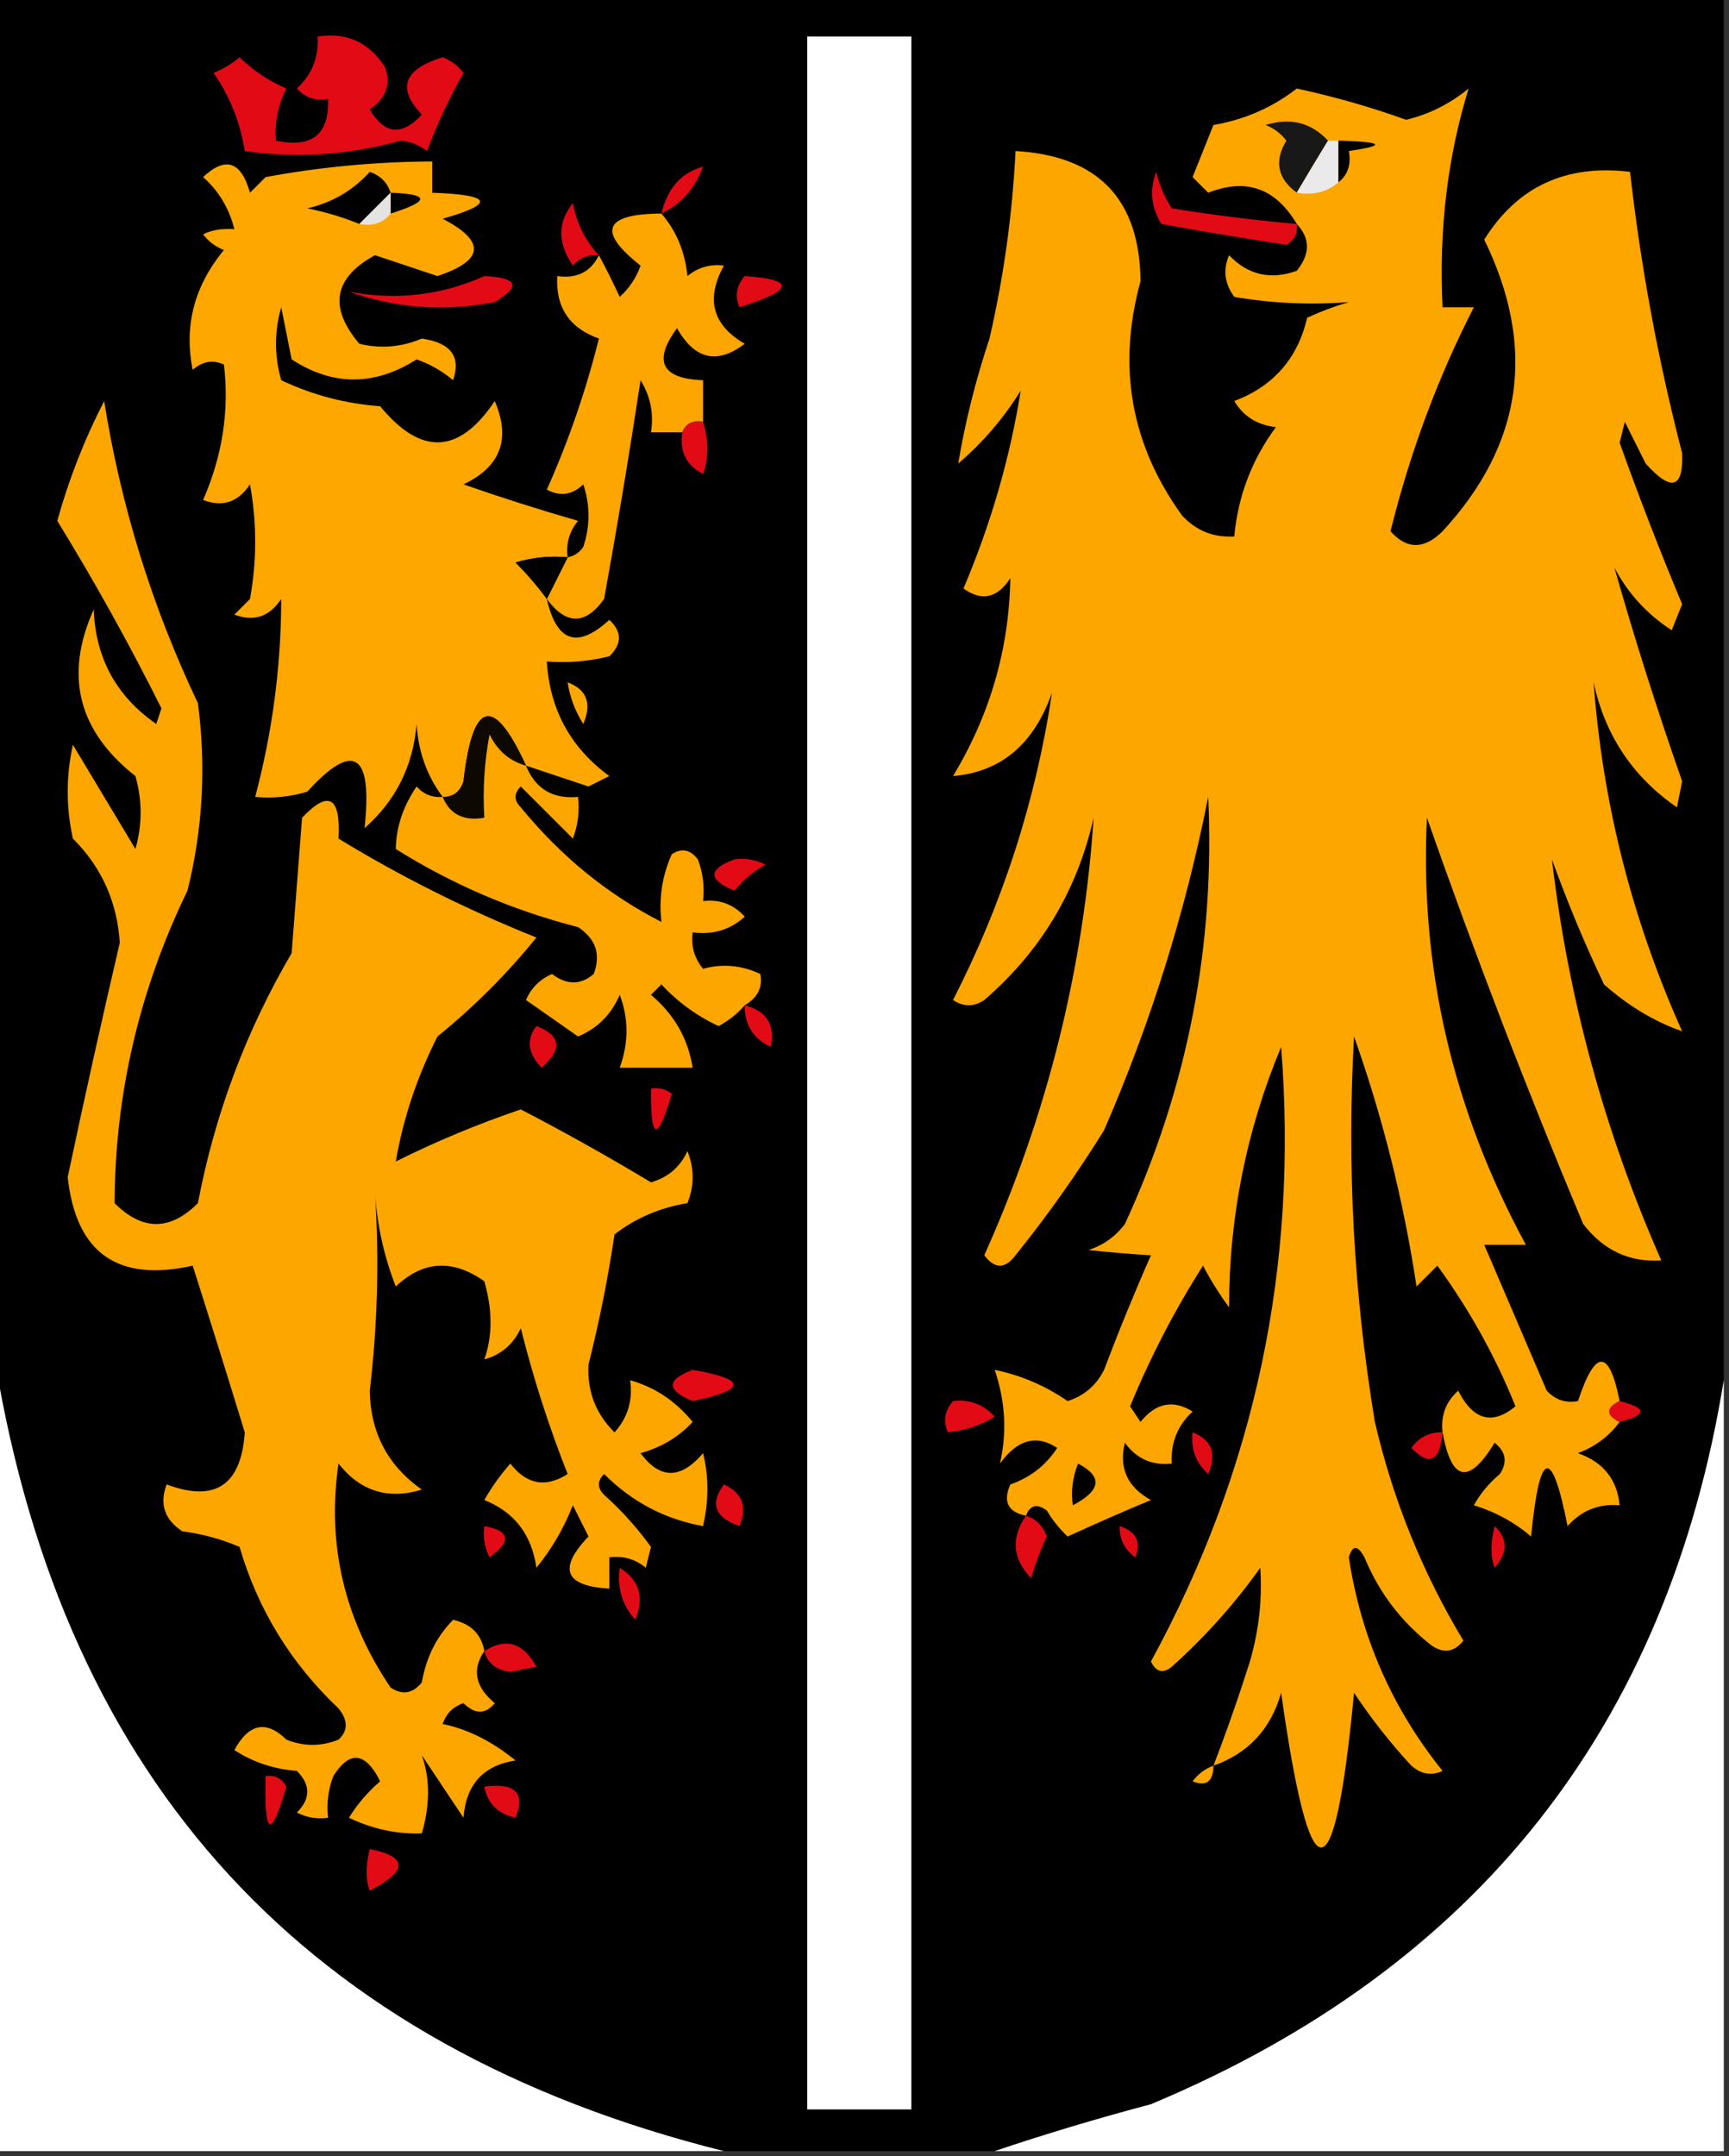 <?xml version="1.0" encoding="UTF-8"?>
<!DOCTYPE svg PUBLIC "-//W3C//DTD SVG 1.1//EN" "http://www.w3.org/Graphics/SVG/1.1/DTD/svg11.dtd">
<svg xmlns="http://www.w3.org/2000/svg" version="1.1" width="166px" height="207px" style="shape-rendering:geometricPrecision; text-rendering:geometricPrecision; image-rendering:optimizeQuality; fill-rule:evenodd; clip-rule:evenodd" xmlns:xlink="http://www.w3.org/1999/xlink">
<rect width="100%" height="100%" fill="#333333" stroke="none"/>
<g><path style="opacity:1" fill="#000000" d="M -0.5,-0.5 C 54.833,-0.5 110.167,-0.5 165.5,-0.5C 165.5,43.833 165.5,88.167 165.5,132.5C 160.089,165.759 141.756,188.926 110.5,202C 105.336,203.369 100.336,204.869 95.5,206.5C 86.833,206.5 78.167,206.5 69.5,206.5C 29.512,196.512 6.179,171.179 -0.5,130.5C -0.5,86.833 -0.5,43.167 -0.5,-0.5 Z"/></g>
<g><path style="opacity:1" fill="#e10a15" d="M 30.5,3.5 C 33.325,3.081 35.491,4.081 37,6.5C 37.54,8.135 37.04,9.468 35.5,10.5C 36.919,12.915 38.585,13.081 40.5,11C 38.081,8.474 38.747,6.64 42.5,5.5C 43.308,5.808 43.975,6.308 44.5,7C 43.144,9.398 41.977,11.898 41,14.5C 40.275,13.941 39.442,13.608 38.5,13.5C 33.501,14.886 28.501,15.219 23.5,14.5C 23.054,11.723 22.054,9.224 20.5,7C 21.416,6.626 22.25,6.126 23,5.5C 24.307,6.772 25.807,7.772 27.5,8.5C 26.691,10.071 26.357,11.738 26.5,13.5C 29.95,14.244 31.616,12.91 31.5,9.5C 30.325,9.719 29.325,9.386 28.5,8.5C 29.95,7.15 30.617,5.484 30.5,3.5 Z"/></g>
<g><path style="opacity:1" fill="#fefffe" d="M 77.5,3.5 C 80.833,3.5 84.167,3.5 87.5,3.5C 87.5,69.833 87.5,136.167 87.5,202.5C 84.167,202.5 80.833,202.5 77.5,202.5C 77.5,136.167 77.5,69.833 77.5,3.5 Z"/></g>
<g><path style="opacity:1" fill="#fea600" d="M 155.5,134.5 C 154.167,135.167 154.167,135.833 155.5,136.5C 154.517,137.85 153.184,138.85 151.5,139.5C 153.931,140.36 155.264,142.027 155.5,144.5C 153.508,144.328 151.842,144.995 150.5,146.5C 148.978,138.79 147.812,139.123 147,147.5C 145.4,146.134 143.567,145.134 141.5,144.5C 142.145,143.354 142.978,142.354 144,141.5C 144.749,140.365 144.583,139.365 143.5,138.5C 141.021,142.568 139.354,142.235 138.5,137.5C 138.312,135.897 138.812,134.563 140,133.5C 141.44,136.335 143.273,136.835 145.5,135C 143.566,130.208 141.066,125.708 138,121.5C 137.333,122.167 136.667,122.833 136,123.5C 134.757,115.278 132.757,107.278 130,99.5C 129.302,111.903 129.969,124.237 132,136.5C 133.733,143.963 136.566,150.963 140.5,157.5C 139.635,158.583 138.635,158.749 137.5,158C 134.567,155.736 132.4,152.902 131,149.5C 130.346,148.304 129.846,148.304 129.5,149.5C 130.663,157.16 133.663,163.994 138.5,170C 137.451,170.492 136.451,170.326 135.5,169.5C 133.476,167.31 131.643,164.977 130,162.5C 128.124,182.303 125.79,182.303 123,162.5C 122.015,165.983 119.849,168.316 116.5,169.5C 117.744,166.273 118.91,162.939 120,159.5C 120.868,156.515 121.201,153.515 121,150.5C 118.537,153.965 115.704,157.131 112.5,160C 111.668,160.688 111.002,160.521 110.5,159.5C 120.495,141.173 124.661,121.507 123,100.5C 119.672,108.489 118.005,116.822 118,125.5C 117.077,124.241 116.243,122.908 115.5,121.5C 112.776,125.78 110.443,130.28 108.5,135C 108.833,135.5 109.167,136 109.5,136.5C 110.968,134.667 112.635,134.334 114.5,135.5C 113.05,136.85 112.383,138.516 112.5,140.5C 110.61,140.703 109.11,140.037 108,138.5C 107.403,140.924 108.237,142.757 110.5,144C 108.169,144.963 105.503,146.13 102.5,147.5C 101.713,146.758 101.047,145.925 100.5,145C 99.563,144.308 98.897,144.475 98.5,145.5C 96.775,145.157 96.275,144.157 97,142.5C 98.904,141.842 100.405,140.675 101.5,139C 99.526,137.678 97.692,138.178 96,140.5C 96.692,137.538 96.526,134.538 95.5,131.5C 98.028,132.023 100.361,133.023 102.5,134.5C 104.088,133.99 105.255,132.99 106,131.5C 107.402,127.793 108.902,124.126 110.5,120.5C 108.761,120.406 106.761,120.239 104.5,120C 105.931,119.535 107.097,118.701 108,117.5C 114.003,104.483 116.669,90.817 116,76.5C 113.814,87.535 110.481,98.202 106,108.5C 103.412,112.676 100.579,116.676 97.5,120.5C 96.5,121.833 95.5,121.833 94.5,120.5C 100.518,107.093 104.018,93.093 105,78.5C 103.417,85.501 99.917,91.334 94.5,96C 93.5,96.667 92.5,96.667 91.5,96C 96.301,86.607 99.468,76.773 101,66.5C 99.265,71.444 96.098,74.111 91.5,74.5C 95.055,68.605 96.888,62.272 97,55.5C 95.759,57.421 94.259,57.754 92.5,56.5C 95.129,50.306 96.962,43.973 98,37.5C 96.374,40.128 94.374,42.461 92,44.5C 92.662,40.517 93.662,36.517 95,32.5C 96.368,26.567 97.201,20.567 97.5,14.5C 105.43,14.954 109.43,19.12 109.5,27C 107.241,35.202 108.574,42.702 113.5,49.5C 114.85,50.95 116.516,51.617 118.5,51.5C 118.86,47.616 120.193,44.116 122.5,41C 120.714,40.804 119.381,39.971 118.5,38.5C 122.26,37.074 124.594,34.407 125.5,30.5C 126.795,29.902 128.128,29.402 129.5,29C 125.793,29.289 122.126,29.122 118.5,28.5C 117.572,27.232 117.405,25.899 118,24.5C 119.808,26.396 121.975,26.896 124.5,26C 125.801,24.384 125.801,22.884 124.5,21.5C 122.473,18.064 119.639,17.064 116,18.5C 115.5,18 115,17.5 114.5,17C 115.167,15.333 115.833,13.667 116.5,12C 119.494,11.487 122.161,10.32 124.5,8.5C 128.081,9.27 131.581,10.27 135,11.5C 137.207,10.97 139.207,9.97 141,8.5C 138.967,15.104 138.134,22.104 138.5,29.5C 139.5,29.5 140.5,29.5 141.5,29.5C 138.047,36.255 135.381,43.421 133.5,51C 135.059,52.756 136.726,52.756 138.5,51C 146.204,42.653 147.537,33.319 142.5,23C 145.679,17.913 150.346,15.747 156.5,16.5C 157.532,25.603 159.199,34.603 161.5,43.5C 161.633,46.907 160.466,47.24 158,44.5C 157.333,43.167 156.667,41.833 156,40.5C 155.833,41.167 155.667,41.833 155.5,42.5C 157.366,47.729 159.366,52.896 161.5,58C 161.167,58.833 160.833,59.667 160.5,60.5C 158.142,58.976 156.309,56.976 155,54.5C 156.92,61.265 159.086,68.099 161.5,75C 161.333,75.833 161.167,76.667 161,77.5C 156.761,74.586 154.094,70.586 153,65.5C 153.863,77.118 156.696,88.285 161.5,99C 158.854,98.08 156.354,96.58 154,94.5C 152.138,90.581 150.471,86.581 149,82.5C 150.55,95.796 154.05,108.629 159.5,121C 156.449,121.197 153.949,120.031 152,117.5C 146.608,104.657 141.608,91.657 137,78.5C 136.296,92.874 139.462,106.54 146.5,119.5C 145.167,119.5 143.833,119.5 142.5,119.5C 144.5,124.167 146.5,128.833 148.5,133.5C 149.325,134.386 150.325,134.719 151.5,134.5C 153.162,129.464 154.495,129.464 155.5,134.5 Z"/></g>
<g><path style="opacity:1" fill="#181818" d="M 127.5,13.5 C 126.473,15.184 125.473,16.851 124.5,18.5C 122.649,17.134 122.316,15.467 123.5,13.5C 122.975,12.808 122.308,12.308 121.5,12C 123.881,11.261 125.881,11.761 127.5,13.5 Z"/></g>
<g><path style="opacity:1" fill="#eaeaea" d="M 127.5,13.5 C 127.833,13.5 128.167,13.5 128.5,13.5C 128.5,14.833 128.5,16.167 128.5,17.5C 127.432,18.434 126.099,18.768 124.5,18.5C 125.473,16.851 126.473,15.184 127.5,13.5 Z"/></g>
<g><path style="opacity:1" fill="#000000" d="M 128.5,13.5 C 132.838,13.622 133.172,13.955 129.5,14.5C 129.737,15.791 129.404,16.791 128.5,17.5C 128.5,16.167 128.5,14.833 128.5,13.5 Z"/></g>
<g><path style="opacity:1" fill="#fea700" d="M 54.5,53.5 C 52.801,53.34 51.134,53.507 49.5,54C 50.636,55.145 51.636,56.312 52.5,57.5C 53.444,61.645 55.444,62.312 58.5,59.5C 59.731,60.651 59.731,61.817 58.5,63C 56.527,63.495 54.527,63.662 52.5,63.5C 52.778,68.11 54.778,71.776 58.5,74.5C 57.833,74.833 57.167,75.167 56.5,75.5C 54.484,74.822 52.484,74.156 50.5,73.5C 47.385,66.709 45.385,67.209 44.5,75C 44.164,76.03 43.497,76.53 42.5,76.5C 40.987,74.484 40.153,72.151 40,69.5C 39.658,73.542 37.992,76.875 35,79.5C 35.785,72.28 33.951,71.113 29.5,76C 27.866,76.493 26.199,76.66 24.5,76.5C 26.159,70.244 26.992,63.911 27,57.5C 25.867,59.211 24.367,59.711 22.5,59C 23,58.5 23.5,58 24,57.5C 24.667,53.833 24.667,50.167 24,46.5C 22.867,48.211 21.367,48.711 19.5,48C 21.358,43.736 22.025,39.402 21.5,35C 20.451,34.508 19.451,34.674 18.5,35.5C 17.648,31.281 18.648,27.448 21.5,24C 20.692,23.692 20.025,23.192 19.5,22.5C 20.262,22.089 21.262,21.923 22.5,22C 22.004,20.004 21.004,18.337 19.5,17C 21.651,14.979 23.151,15.479 24,18.5C 24.5,18 25,17.5 25.5,17C 30.793,16.023 36.126,15.523 41.5,15.5C 41.5,16.5 41.5,17.5 41.5,18.5C 47.261,18.709 47.594,19.542 42.5,21C 46.661,23.168 46.494,25.001 42,26.5C 40,25.833 38,25.167 36,24.5C 32.034,26.665 31.534,29.498 34.5,33C 36.527,33.498 38.527,33.331 40.5,32.5C 43.281,32.901 44.281,34.235 43.5,36.5C 42.452,35.617 41.285,34.95 40,34.5C 35.95,37.071 31.95,37.071 28,34.5C 27.667,32.833 27.333,31.167 27,29.5C 26.333,31.833 26.333,34.167 27,36.5C 29.983,37.916 33.15,38.75 36.5,39C 40.42,43.78 44.087,43.614 47.5,38.5C 49.066,42.137 48.066,44.804 44.5,46.5C 48.142,47.77 51.808,48.936 55.5,50C 54.663,51.011 54.33,52.178 54.5,53.5 Z"/></g>
<g><path style="opacity:1" fill="#e10a15" d="M 63.5,20.5 C 64.084,18.059 65.417,16.559 67.5,16C 66.717,18.118 65.384,19.618 63.5,20.5 Z"/></g>
<g><path style="opacity:1" fill="#000000" d="M 37.5,18.5 C 36.5,19.5 35.5,20.5 34.5,21.5C 32.914,20.852 31.247,20.352 29.5,20C 31.869,19.464 33.869,18.297 35.5,16.5C 36.522,16.855 37.189,17.522 37.5,18.5 Z"/></g>
<g><path style="opacity:1" fill="#e10a15" d="M 124.5,21.5 C 124.631,22.376 124.298,23.043 123.5,23.5C 119.511,22.893 115.511,22.227 111.5,21.5C 110.515,19.902 110.349,18.235 111,16.5C 111.309,17.766 111.809,18.933 112.5,20C 116.491,20.642 120.491,21.142 124.5,21.5 Z"/></g>
<g><path style="opacity:1" fill="#000000" d="M 37.5,18.5 C 41.286,18.638 41.286,19.305 37.5,20.5C 37.5,19.833 37.5,19.167 37.5,18.5 Z"/></g>
<g><path style="opacity:1" fill="#e10a15" d="M 57.5,24.5 C 56.504,24.414 55.671,24.748 55,25.5C 53.52,23.337 53.52,21.337 55,19.5C 55.366,21.452 56.2,23.118 57.5,24.5 Z"/></g>
<g><path style="opacity:1" fill="#e4e4e4" d="M 37.5,18.5 C 37.5,19.167 37.5,19.833 37.5,20.5C 36.791,21.404 35.791,21.737 34.5,21.5C 35.5,20.5 36.5,19.5 37.5,18.5 Z"/></g>
<g><path style="opacity:1" fill="#fda500" d="M 63.5,20.5 C 64.93,22.155 65.763,24.155 66,26.5C 67.011,25.663 68.178,25.33 69.5,25.5C 67.737,28.712 68.404,31.212 71.5,33C 68.859,35.015 66.692,34.515 65,31.5C 62.676,34.685 63.509,36.352 67.5,36.5C 67.5,37.833 67.5,39.167 67.5,40.5C 66.508,40.328 65.842,40.662 65.5,41.5C 64.5,41.5 63.5,41.5 62.5,41.5C 62.785,39.712 62.452,38.045 61.5,36.5C 60.436,43.523 59.269,50.523 58,57.5C 56.19,60.018 54.357,60.018 52.5,57.5C 53.167,56.167 53.833,54.833 54.5,53.5C 55.117,53.389 55.617,53.056 56,52.5C 56.667,50.5 56.667,48.5 56,46.5C 54.95,47.517 53.784,47.684 52.5,47C 54.591,42.316 56.258,37.483 57.5,32.5C 54.663,31.491 53.33,29.491 53.5,26.5C 55.38,26.771 56.713,26.104 57.5,24.5C 58.161,25.718 58.828,27.051 59.5,28.5C 60.415,27.672 61.081,26.672 61.5,25.5C 57.309,22.201 57.976,20.535 63.5,20.5 Z"/></g>
<g><path style="opacity:1" fill="#e10a15" d="M 46.5,26.5 C 49.718,26.651 50.051,27.484 47.5,29C 42.65,29.934 37.983,29.601 33.5,28C 38.043,28.854 42.376,28.354 46.5,26.5 Z"/></g>
<g><path style="opacity:1" fill="#e10a15" d="M 71.5,26.5 C 76.421,26.847 76.254,27.847 71,29.5C 70.53,28.423 70.697,27.423 71.5,26.5 Z"/></g>
<g><path style="opacity:1" fill="#fea600" d="M 46.5,158.5 C 45.288,160.264 45.621,161.93 47.5,163.5C 46.609,164.59 45.609,164.59 44.5,163.5C 43.5,163.833 42.833,164.5 42.5,165.5C 44.876,165.977 47.209,167.143 49.5,169C 46.406,169.471 44.739,171.304 44.5,174.5C 43.167,172.5 41.833,170.5 40.5,168.5C 41.293,170.742 41.293,173.242 40.5,176C 38.124,176.09 35.791,175.59 33.5,174.5C 34.313,173.186 35.313,172.019 36.5,171C 35.083,168.174 33.583,168.007 32,170.5C 31.51,171.793 31.343,173.127 31.5,174.5C 30.448,174.649 29.448,174.483 28.5,174C 29.833,172.667 29.833,171.333 28.5,170C 26.285,169.83 24.285,169.163 22.5,168C 23.898,165.438 25.565,165.105 27.5,167C 29.167,167.667 30.833,167.667 32.5,167C 33.424,166.15 33.424,165.15 32.5,164C 27.92,159.668 24.753,154.502 23,148.5C 21.266,147.751 19.433,147.251 17.5,147C 15.789,145.867 15.289,144.367 16,142.5C 20.655,144.249 23.155,142.582 23.5,137.5C 21.871,132.185 20.205,126.852 18.5,121.5C 11.289,123.115 7.288,120.281 6.5,113C 8.088,105.481 9.755,97.981 11.5,90.5C 11.25,86.576 9.75,83.243 7,80.5C 6.333,77.5 6.333,74.5 7,71.5C 9,74.833 11,78.167 13,81.5C 13.667,79.167 13.667,76.833 13,74.5C 7.486,70.162 6.153,64.829 9,58.5C 9.166,63.166 11.166,66.833 15,69.5C 15.167,69 15.333,68.5 15.5,68C 12.42,61.839 9.087,55.839 5.5,50C 6.608,46.009 8.108,42.175 10,38.5C 11.61,48.608 14.61,58.274 19,67.5C 19.805,73.569 19.471,79.569 18,85.5C 13.376,95.023 11.043,105.023 11,115.5C 13.667,118.167 16.333,118.167 19,115.5C 20.621,106.969 23.621,98.969 28,91.5C 28.333,87.167 28.667,82.833 29,78.5C 31.552,75.806 32.719,76.473 32.5,80.5C 38.455,84.144 44.789,87.311 51.5,90C 48.667,93.5 45.5,96.667 42,99.5C 40.033,103.401 38.7,107.401 38,111.5C 41.87,109.566 45.87,107.9 50,106.5C 54.254,108.71 58.421,111.043 62.5,113.5C 64.134,113.032 65.3,112.032 66,110.5C 66.667,112.167 66.667,113.833 66,115.5C 63.371,115.928 61.038,116.928 59,118.5C 58.372,122.715 57.538,126.882 56.5,131C 56.363,133.556 57.196,135.723 59,137.5C 60.269,136.095 60.769,134.429 60.5,132.5C 62.867,133.164 64.867,134.497 66.5,136.5C 65.176,137.935 63.51,138.935 61.5,139.5C 63.359,142.019 65.359,142.019 67.5,139.5C 68.057,141.718 68.057,144.051 67.5,146.5C 63.849,145.849 60.682,144.182 58,141.5C 57.333,142.167 57.333,142.833 58,143.5C 59.714,145.043 61.214,146.71 62.5,148.5C 62.333,149.167 62.167,149.833 62,150.5C 60.989,149.663 59.822,149.33 58.5,149.5C 58.5,150.5 58.5,151.5 58.5,152.5C 54.211,152.256 53.544,150.589 56.5,147.5C 56,146.5 55.5,145.5 55,144.5C 54.124,146.725 52.957,148.725 51.5,150.5C 51.042,147.308 49.376,145.142 46.5,144C 47.211,142.745 48.044,141.579 49,140.5C 50.555,142.515 52.389,142.848 54.5,141.5C 52.694,136.945 51.194,132.279 50,127.5C 49.3,129.032 48.134,130.032 46.5,130.5C 47.293,128.258 47.293,125.758 46.5,123C 43.46,120.845 40.627,121.012 38,123.5C 36.873,120.623 36.206,117.623 36,114.5C 36.418,120.847 36.251,127.18 35.5,133.5C 35.563,137.528 37.229,140.695 40.5,143C 37.258,143.986 34.592,143.152 32.5,140.5C 31.37,148.231 33.037,155.397 37.5,162C 38.635,162.749 39.635,162.583 40.5,161.5C 40.912,159.113 41.912,157.113 43.5,155.5C 45.213,155.879 46.213,156.879 46.5,158.5 Z"/></g>
<g><path style="opacity:1" fill="#e10a15" d="M 67.5,40.5 C 68.052,42.331 68.052,43.997 67.5,45.5C 65.889,44.68 65.222,43.346 65.5,41.5C 65.842,40.662 66.508,40.328 67.5,40.5 Z"/></g>
<g><path style="opacity:1" fill="#000000" d="M 54.5,53.5 C 53.833,54.833 53.167,56.167 52.5,57.5C 51.636,56.312 50.636,55.145 49.5,54C 51.134,53.507 52.801,53.34 54.5,53.5 Z"/></g>
<g><path style="opacity:1" fill="#fea700" d="M 54.5,65.5 C 56.344,66.204 56.844,67.537 56,69.5C 55.209,68.255 54.709,66.922 54.5,65.5 Z"/></g>
<g><path style="opacity:1" fill="#0e0802" d="M 50.5,73.5 C 48.926,73.063 47.759,72.063 47,70.5C 46.503,73.146 46.336,75.813 46.5,78.5C 44.517,78.843 43.183,78.177 42.5,76.5C 43.497,76.53 44.164,76.03 44.5,75C 45.385,67.209 47.385,66.709 50.5,73.5 Z"/></g>
<g><path style="opacity:1" fill="#fea600" d="M 50.5,73.5 C 51.401,75.727 53.067,76.727 55.5,76.5C 55.657,77.873 55.49,79.207 55,80.5C 53.333,78.833 51.667,77.167 50,75.5C 49.333,76.167 49.333,76.833 50,77.5C 53.853,82.208 58.353,85.875 63.5,88.5C 63.244,86.207 63.577,84.041 64.5,82C 65.449,81.383 66.282,81.549 67,82.5C 67.49,83.793 67.657,85.127 67.5,86.5C 69.103,86.312 70.437,86.812 71.5,88C 70.095,89.269 68.429,89.769 66.5,89.5C 66.33,90.822 66.663,91.989 67.5,93C 69.38,92.49 71.213,92.657 73,93.5C 73.239,94.788 72.739,95.788 71.5,96.5C 70.844,97.278 70.011,97.944 69,98.5C 66.918,97.539 65.085,96.206 63.5,94.5C 63.167,94.833 62.833,95.167 62.5,95.5C 64.734,97.381 66.067,99.715 66.5,102.5C 64.167,102.5 61.833,102.5 59.5,102.5C 60.364,100.105 60.364,97.771 59.5,95.5C 58.689,97.391 57.356,98.724 55.5,99.5C 53.833,98.333 52.167,97.167 50.5,96C 50.998,94.842 51.831,94.008 53,93.5C 54.416,94.573 55.75,94.573 57,93.5C 57.711,91.633 57.211,90.133 55.5,89C 49.249,87.401 43.416,84.901 38,81.5C 38.032,79.402 38.699,77.402 40,75.5C 40.671,76.252 41.504,76.586 42.5,76.5C 43.183,78.177 44.517,78.843 46.5,78.5C 46.336,75.813 46.503,73.146 47,70.5C 47.759,72.063 48.926,73.063 50.5,73.5 Z"/></g>
<g><path style="opacity:1" fill="#e10a15" d="M 70.5,82.5 C 71.552,82.35 72.552,82.517 73.5,83C 72.354,83.645 71.354,84.478 70.5,85.5C 67.955,84.451 67.955,83.451 70.5,82.5 Z"/></g>
<g><path style="opacity:1" fill="#e10a15" d="M 71.5,96.5 C 73.609,97.052 74.442,98.386 74,100.5C 72.294,99.692 71.461,98.359 71.5,96.5 Z"/></g>
<g><path style="opacity:1" fill="#e10a15" d="M 51.5,98.5 C 53.859,99.389 54.025,100.722 52,102.5C 50.666,101.122 50.499,99.789 51.5,98.5 Z"/></g>
<g><path style="opacity:1" fill="#e10a15" d="M 62.5,104.5 C 63.239,104.369 63.906,104.536 64.5,105C 63.118,109.705 62.451,109.539 62.5,104.5 Z"/></g>
<g><path style="opacity:1" fill="#fefffe" d="M -0.5,130.5 C 6.179,171.179 29.512,196.512 69.5,206.5C 46.167,206.5 22.833,206.5 -0.5,206.5C -0.5,181.167 -0.5,155.833 -0.5,130.5 Z"/></g>
<g><path style="opacity:1" fill="#e10a15" d="M 66.5,131.5 C 71.732,132.405 71.732,133.405 66.5,134.5C 63.955,133.451 63.955,132.451 66.5,131.5 Z"/></g>
<g><path style="opacity:1" fill="#fefffe" d="M 165.5,132.5 C 165.5,157.167 165.5,181.833 165.5,206.5C 142.167,206.5 118.833,206.5 95.5,206.5C 100.336,204.869 105.336,203.369 110.5,202C 141.756,188.926 160.089,165.759 165.5,132.5 Z"/></g>
<g><path style="opacity:1" fill="#e10a15" d="M 91.5,134.5 C 93.103,134.312 94.437,134.812 95.5,136C 94.192,136.824 92.692,137.324 91,137.5C 90.53,136.423 90.697,135.423 91.5,134.5 Z"/></g>
<g><path style="opacity:1" fill="#e10a15" d="M 155.5,134.5 C 158.167,135.167 158.167,135.833 155.5,136.5C 154.167,135.833 154.167,135.167 155.5,134.5 Z"/></g>
<g><path style="opacity:1" fill="#e10a15" d="M 114.5,137.5 C 116.344,138.204 116.844,139.537 116,141.5C 114.812,140.437 114.312,139.103 114.5,137.5 Z"/></g>
<g><path style="opacity:1" fill="#e10a15" d="M 138.5,137.5 C 138.26,140.293 137.26,140.793 135.5,139C 136.244,137.961 137.244,137.461 138.5,137.5 Z"/></g>
<g><path style="opacity:1" fill="#000000" d="M 103.5,140.5 C 105.892,141.742 105.725,143.075 103,144.5C 102.805,143.181 102.972,141.847 103.5,140.5 Z"/></g>
<g><path style="opacity:1" fill="#e10a15" d="M 69.5,142.5 C 71.273,143.314 71.773,144.648 71,146.5C 68.627,145.683 68.127,144.35 69.5,142.5 Z"/></g>
<g><path style="opacity:1" fill="#e10a15" d="M 98.5,145.5 C 99.478,145.811 100.145,146.478 100.5,147.5C 99.902,148.795 99.402,150.128 99,151.5C 97.2,149.635 97.034,147.635 98.5,145.5 Z"/></g>
<g><path style="opacity:1" fill="#e10a15" d="M 46.5,146.5 C 48.973,146.947 49.14,147.947 47,149.5C 46.517,148.552 46.35,147.552 46.5,146.5 Z"/></g>
<g><path style="opacity:1" fill="#e10a15" d="M 107.5,146.5 C 109.085,147.002 109.585,148.002 109,149.5C 107.961,148.756 107.461,147.756 107.5,146.5 Z"/></g>
<g><path style="opacity:1" fill="#e10a15" d="M 143.5,146.5 C 144.782,147.708 144.782,149.042 143.5,150.5C 143.094,149.443 143.094,148.109 143.5,146.5 Z"/></g>
<g><path style="opacity:1" fill="#e10a15" d="M 59.5,150.5 C 61.377,151.659 61.877,153.326 61,155.5C 59.731,154.095 59.231,152.429 59.5,150.5 Z"/></g>
<g><path style="opacity:1" fill="#e10a15" d="M 46.5,158.5 C 48.558,157.176 50.225,157.676 51.5,160C 50.667,160.167 49.833,160.333 49,160.5C 47.624,160.316 46.791,159.649 46.5,158.5 Z"/></g>
<g><path style="opacity:1" fill="#fea700" d="M 116.5,169.5 C 116.483,171.028 115.816,171.528 114.5,171C 115.044,170.283 115.711,169.783 116.5,169.5 Z"/></g>
<g><path style="opacity:1" fill="#e10a15" d="M 25.5,170.5 C 26.376,170.369 27.043,170.702 27.5,171.5C 26.011,176.646 25.344,176.313 25.5,170.5 Z"/></g>
<g><path style="opacity:1" fill="#e10a15" d="M 46.5,171.5 C 49.462,171.117 50.462,172.117 49.5,174.5C 47.787,174.121 46.787,173.121 46.5,171.5 Z"/></g>
<g><path style="opacity:1" fill="#e10a15" d="M 35.5,177.5 C 39.193,178.247 39.193,179.58 35.5,181.5C 35.094,180.443 35.094,179.109 35.5,177.5 Z"/></g>
</svg>
